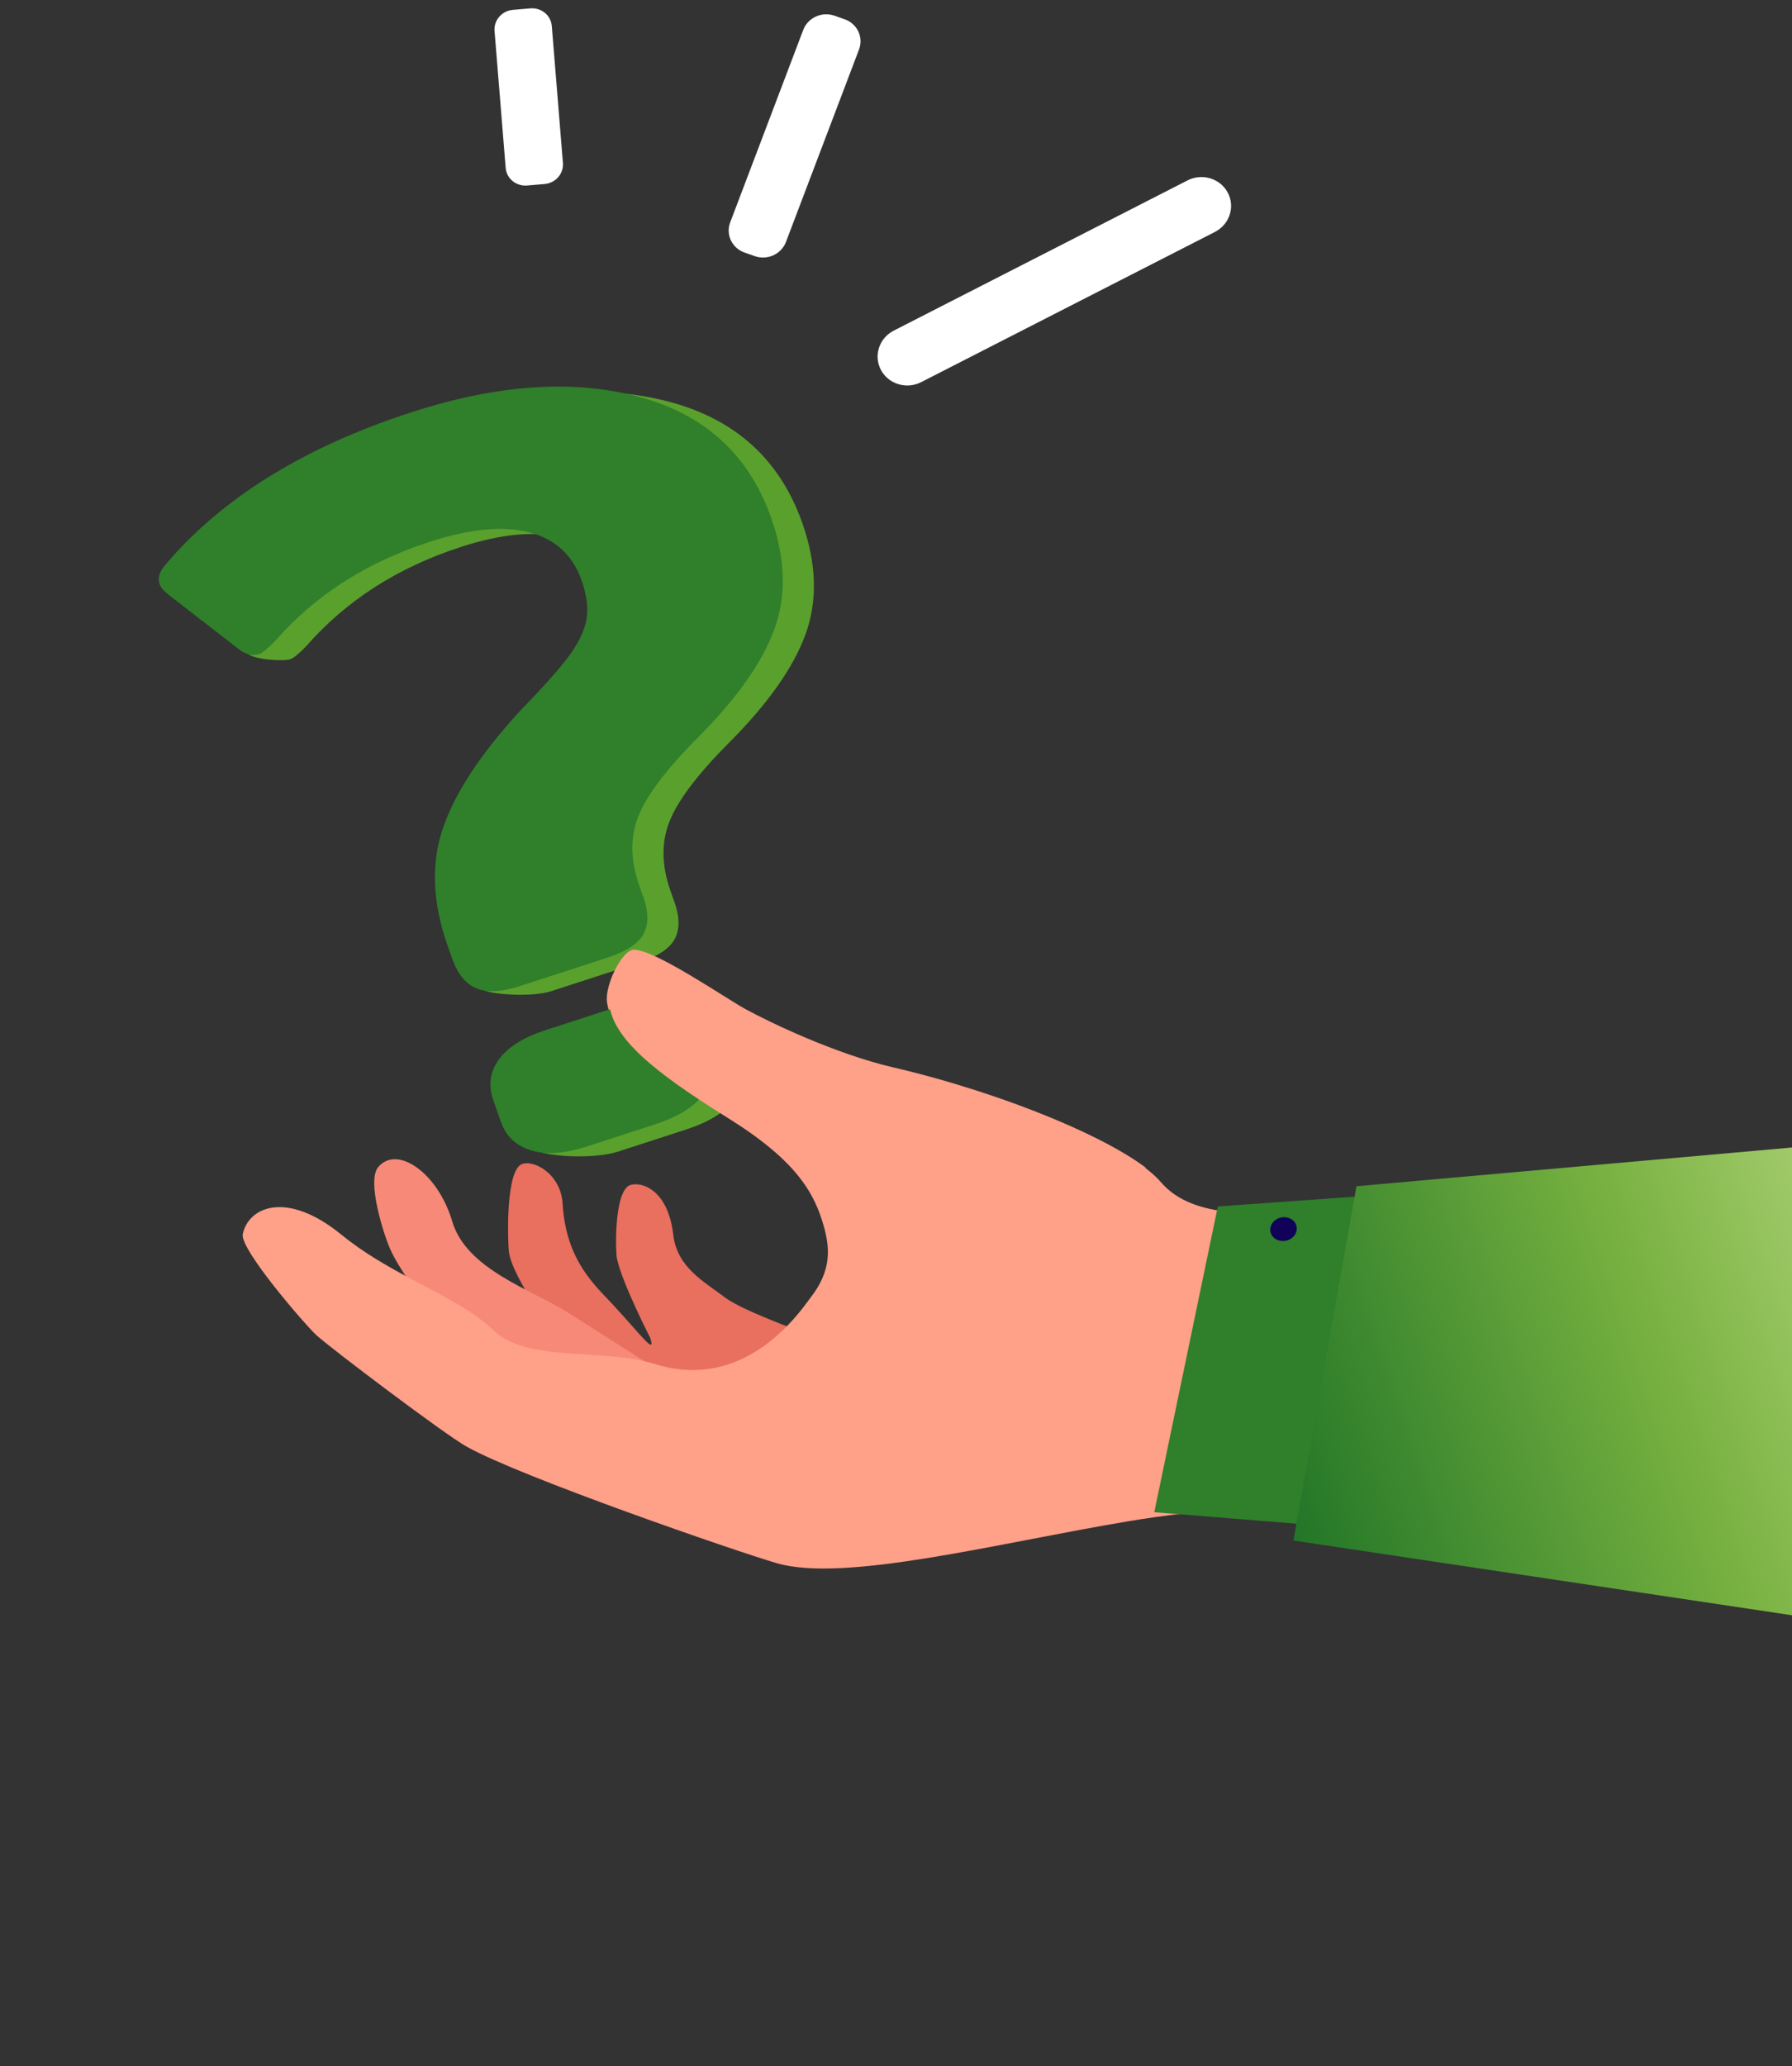 <svg width="269" height="310" viewBox="0 0 269 310" fill="none" xmlns="http://www.w3.org/2000/svg">
<rect x="0" y="0" width="269" height="310" fill="#333333" stroke="none"/>
<path d="M182.372 34.801L138.284 57.337C136.084 58.462 133.375 57.643 132.238 55.51C131.1 53.377 131.964 50.733 134.165 49.608L178.253 27.072C180.454 25.947 183.162 26.766 184.3 28.899C185.437 31.032 184.573 33.676 182.372 34.801Z" fill="white"/>
<path d="M120.576 4.488L109.612 33.362C108.913 35.203 109.877 37.232 111.764 37.894L113.3 38.433C115.188 39.096 117.285 38.141 117.984 36.3L128.949 7.426C129.648 5.586 128.684 3.556 126.796 2.894L125.26 2.355C123.372 1.692 121.275 2.648 120.576 4.488Z" fill="white"/>
<path d="M74.236 4.637L75.907 25.189C76.037 26.792 77.481 27.977 79.131 27.835L81.749 27.611C83.399 27.47 84.632 26.057 84.501 24.454L82.831 3.902C82.7 2.299 81.257 1.115 79.606 1.256L76.989 1.48C75.338 1.621 74.106 3.035 74.236 4.637Z" fill="white"/>
<path d="M85.117 217.829C85.117 217.829 87.178 207.031 85.357 203.767C83.536 200.504 76.844 191.718 76.386 187.782C76.243 186.556 75.877 176.934 77.924 174.941C79.31 173.594 84.163 175.705 84.452 180.591C84.955 189.084 89.252 192.789 91.873 195.615C96.344 200.437 98.485 203.479 97.597 200.722C97.597 200.722 93.459 192.684 92.614 188.87C92.386 187.84 92.175 179.432 94.309 177.961C95.463 177.165 100.177 177.746 101.06 185.25C101.64 190.181 105.626 192.247 108.893 194.726C111.719 196.871 123.227 200.904 123.227 200.904L113.905 213.081L85.115 217.831L85.117 217.829Z" fill="#E96F5F"/>
<path d="M71.925 205.667C71.925 205.667 61.087 193.165 58.563 187.404C57.552 185.093 55.048 177.202 56.763 175.134C59.594 171.721 65.734 175.978 67.886 183.265C70.02 190.497 79.859 193.518 85.309 196.98C98.856 205.588 107.018 210.767 107.018 210.767L71.923 205.668L71.925 205.667Z" fill="#F78978"/>
<path d="M72.604 148.585C71.007 147.909 73.375 146.926 72.578 144.676L71.872 142.684C69.594 136.251 69.355 130.38 71.155 125.071C72.955 119.762 76.839 113.86 82.807 107.369C86.219 103.873 88.644 101.148 90.087 99.199C91.53 97.25 92.401 95.432 92.706 93.736C93.009 92.044 92.763 90.074 91.968 87.827C90.629 84.048 88.004 81.655 84.096 80.645C80.188 79.636 75.22 80.109 69.198 82.063C59.697 85.146 51.96 90.106 45.986 96.939C44.849 98.106 44.048 98.763 43.585 98.913C42.541 99.252 38.294 99.002 37.201 98.102L29.968 90.009C29.251 89.446 28.804 88.91 28.622 88.396C28.297 87.477 28.643 86.454 29.667 85.324C38.161 75.396 50.403 67.837 66.392 62.649C79.368 58.438 90.782 57.667 100.639 60.333C110.496 62.999 117.088 69.03 120.416 78.425C122.585 84.551 122.753 90.134 120.92 95.17C119.086 100.207 115.211 105.678 109.294 111.583C104.628 116.285 101.688 120.2 100.472 123.326C99.254 126.454 99.315 129.907 100.653 133.686L101.249 135.37C102.046 137.618 102.054 139.467 101.275 140.914C100.496 142.364 98.657 143.557 95.763 144.496L82.729 148.726C79.948 149.628 74.2 149.261 72.605 148.582L72.604 148.585ZM81.211 172.888C78.964 172.194 80.637 171.268 79.878 169.123L78.739 165.907C77.943 163.66 78.217 161.606 79.559 159.747C80.902 157.889 83.256 156.414 86.616 155.323L96.697 152.052C100.169 150.926 103.032 150.708 105.278 151.402C107.524 152.095 109.049 153.567 109.844 155.814L110.983 159.03C111.779 161.277 111.494 163.306 110.134 165.113C108.773 166.922 106.354 168.39 102.881 169.516L92.801 172.787C89.441 173.878 83.457 173.581 81.211 172.888Z" fill="#5AA02D"/>
<path d="M220.927 180.715C216.447 181.043 212.242 181.331 208.568 181.553C206.519 181.673 204.633 181.775 202.962 181.852C200.261 181.973 198.112 182.029 196.705 181.998C193.108 181.917 187.684 182.454 182.792 181.622L182.788 181.62C179.476 181.06 176.411 179.869 174.319 177.436C169.132 171.409 150.187 163.894 134.15 160.175C125.404 158.144 115.517 153.394 111.832 151.373C108.933 149.783 98.187 142.388 95.125 142.507C93.323 142.58 90.79 147.864 91.112 150.315C91.799 155.566 97.862 160.518 108.931 167.444C119.477 174.043 122.228 178.947 123.638 183.914C124.551 187.141 124.942 190.544 121.617 194.784C121.224 195.282 120.108 196.937 118.302 198.806C114.531 202.72 107.756 207.577 98.411 204.695C98.301 204.661 98.192 204.63 98.08 204.597L98.079 204.594C98.079 204.594 98.078 204.595 98.073 204.593C94.058 203.431 89.465 203.377 85.215 203.057C80.767 202.721 76.693 202.094 74.065 199.594C70.868 196.554 66.356 194.38 61.582 191.826L61.578 191.824C58.122 189.98 54.527 187.937 51.196 185.22C43.07 178.602 37.279 181.06 36.441 185.19C35.989 187.431 45.859 198.862 47.54 200.376C49.781 202.4 66.765 215.239 70.098 217.092C78.299 221.66 110.589 232.805 116.607 234.552C126.802 237.514 149.776 231.526 169.381 228.259C170.693 228.039 172.007 227.838 173.323 227.651L173.327 227.649C180.555 226.627 187.831 226.08 195.093 226.023C197.394 226 199.69 226.029 201.986 226.108C203.02 226.144 204.057 226.188 205.09 226.246C213.664 209.355 218.536 194.312 220.924 180.715L220.927 180.715Z" fill="#FFA089"/>
<path d="M201.43 229.183L173.27 226.904L182.812 181.022L208.816 179.169L201.43 229.183Z" fill="#2F7F2B"/>
<path d="M308.647 168.654L203.621 177.99L203.455 178.91L203.155 180.604L195.293 224.765L194.698 228.108L194.154 231.153L279.461 243.931C291.147 225.058 295.801 189.364 308.649 168.654L308.647 168.654Z" fill="url(#paint0_linear_316_428)"/>
<path d="M191.802 186.068C192.791 186.457 193.982 186.038 194.462 185.13C194.941 184.222 194.528 183.171 193.539 182.78C192.55 182.39 191.36 182.809 190.879 183.717C190.4 184.625 190.813 185.677 191.802 186.068Z" fill="#100259"/>
<path d="M71.489 148.288C69.892 147.612 68.697 146.15 67.901 143.9L67.195 141.908C64.917 135.475 64.678 129.604 66.478 124.295C68.278 118.986 72.162 113.084 78.13 106.593C81.541 103.097 83.967 100.372 85.41 98.423C86.853 96.474 87.724 94.656 88.028 92.96C88.332 91.268 88.086 89.297 87.29 87.051C85.952 83.272 83.327 80.879 79.419 79.869C75.509 78.861 70.543 79.333 64.521 81.287C55.02 84.37 47.283 89.33 41.309 96.163C40.172 97.33 39.371 97.987 38.908 98.137C37.864 98.475 36.797 98.197 35.705 97.296L25.29 89.232C24.573 88.668 24.126 88.132 23.944 87.619C23.619 86.7 23.965 85.677 24.989 84.547C33.483 74.619 45.725 67.061 61.714 61.873C74.691 57.662 86.104 56.891 95.962 59.557C105.819 62.222 112.411 68.254 115.738 77.649C117.908 83.775 118.075 89.358 116.243 94.394C114.409 99.431 110.533 104.902 104.617 110.807C99.951 115.509 97.011 119.424 95.795 122.551C94.577 125.68 94.638 129.132 95.976 132.912L96.573 134.595C97.369 136.843 97.378 138.692 96.598 140.14C95.819 141.589 93.982 142.782 91.086 143.722L78.052 147.951C75.272 148.853 73.084 148.966 71.489 148.287L71.489 148.288ZM79.711 172.607C77.465 171.914 75.96 170.494 75.201 168.348L74.062 165.132C73.266 162.886 73.54 160.832 74.882 158.972C76.225 157.114 78.58 155.639 81.94 154.549L92.02 151.278C95.492 150.151 98.355 149.933 100.601 150.627C102.848 151.32 104.372 152.792 105.167 155.039L106.306 158.255C107.102 160.502 106.818 162.531 105.457 164.338C104.097 166.147 101.677 167.615 98.205 168.742L88.124 172.013C84.764 173.103 81.958 173.302 79.712 172.609L79.711 172.607Z" fill="#2F7F2B"/>
<path d="M172.015 175.225C164.708 169.73 148.466 163.625 134.445 160.409C125.706 158.405 115.831 153.693 112.15 151.684C109.26 150.103 98.531 142.753 95.467 142.879C93.665 142.957 91.12 148.232 91.437 150.673C92.111 155.908 98.16 160.834 109.211 167.713C119.742 174.269 122.482 179.152 123.879 184.101C123.91 184.215 123.94 184.326 123.972 184.441L172.015 175.226L172.015 175.225Z" fill="#FFA089"/>
<defs>
<linearGradient id="paint0_linear_316_428" x1="183.839" y1="218.314" x2="320.646" y2="172.525" gradientUnits="userSpaceOnUse">
<stop stop-color="#1A7025"/>
<stop offset="0.459" stop-color="#77B140"/>
<stop offset="0.969" stop-color="#E0EFA8"/>
</linearGradient>
</defs>
</svg>
